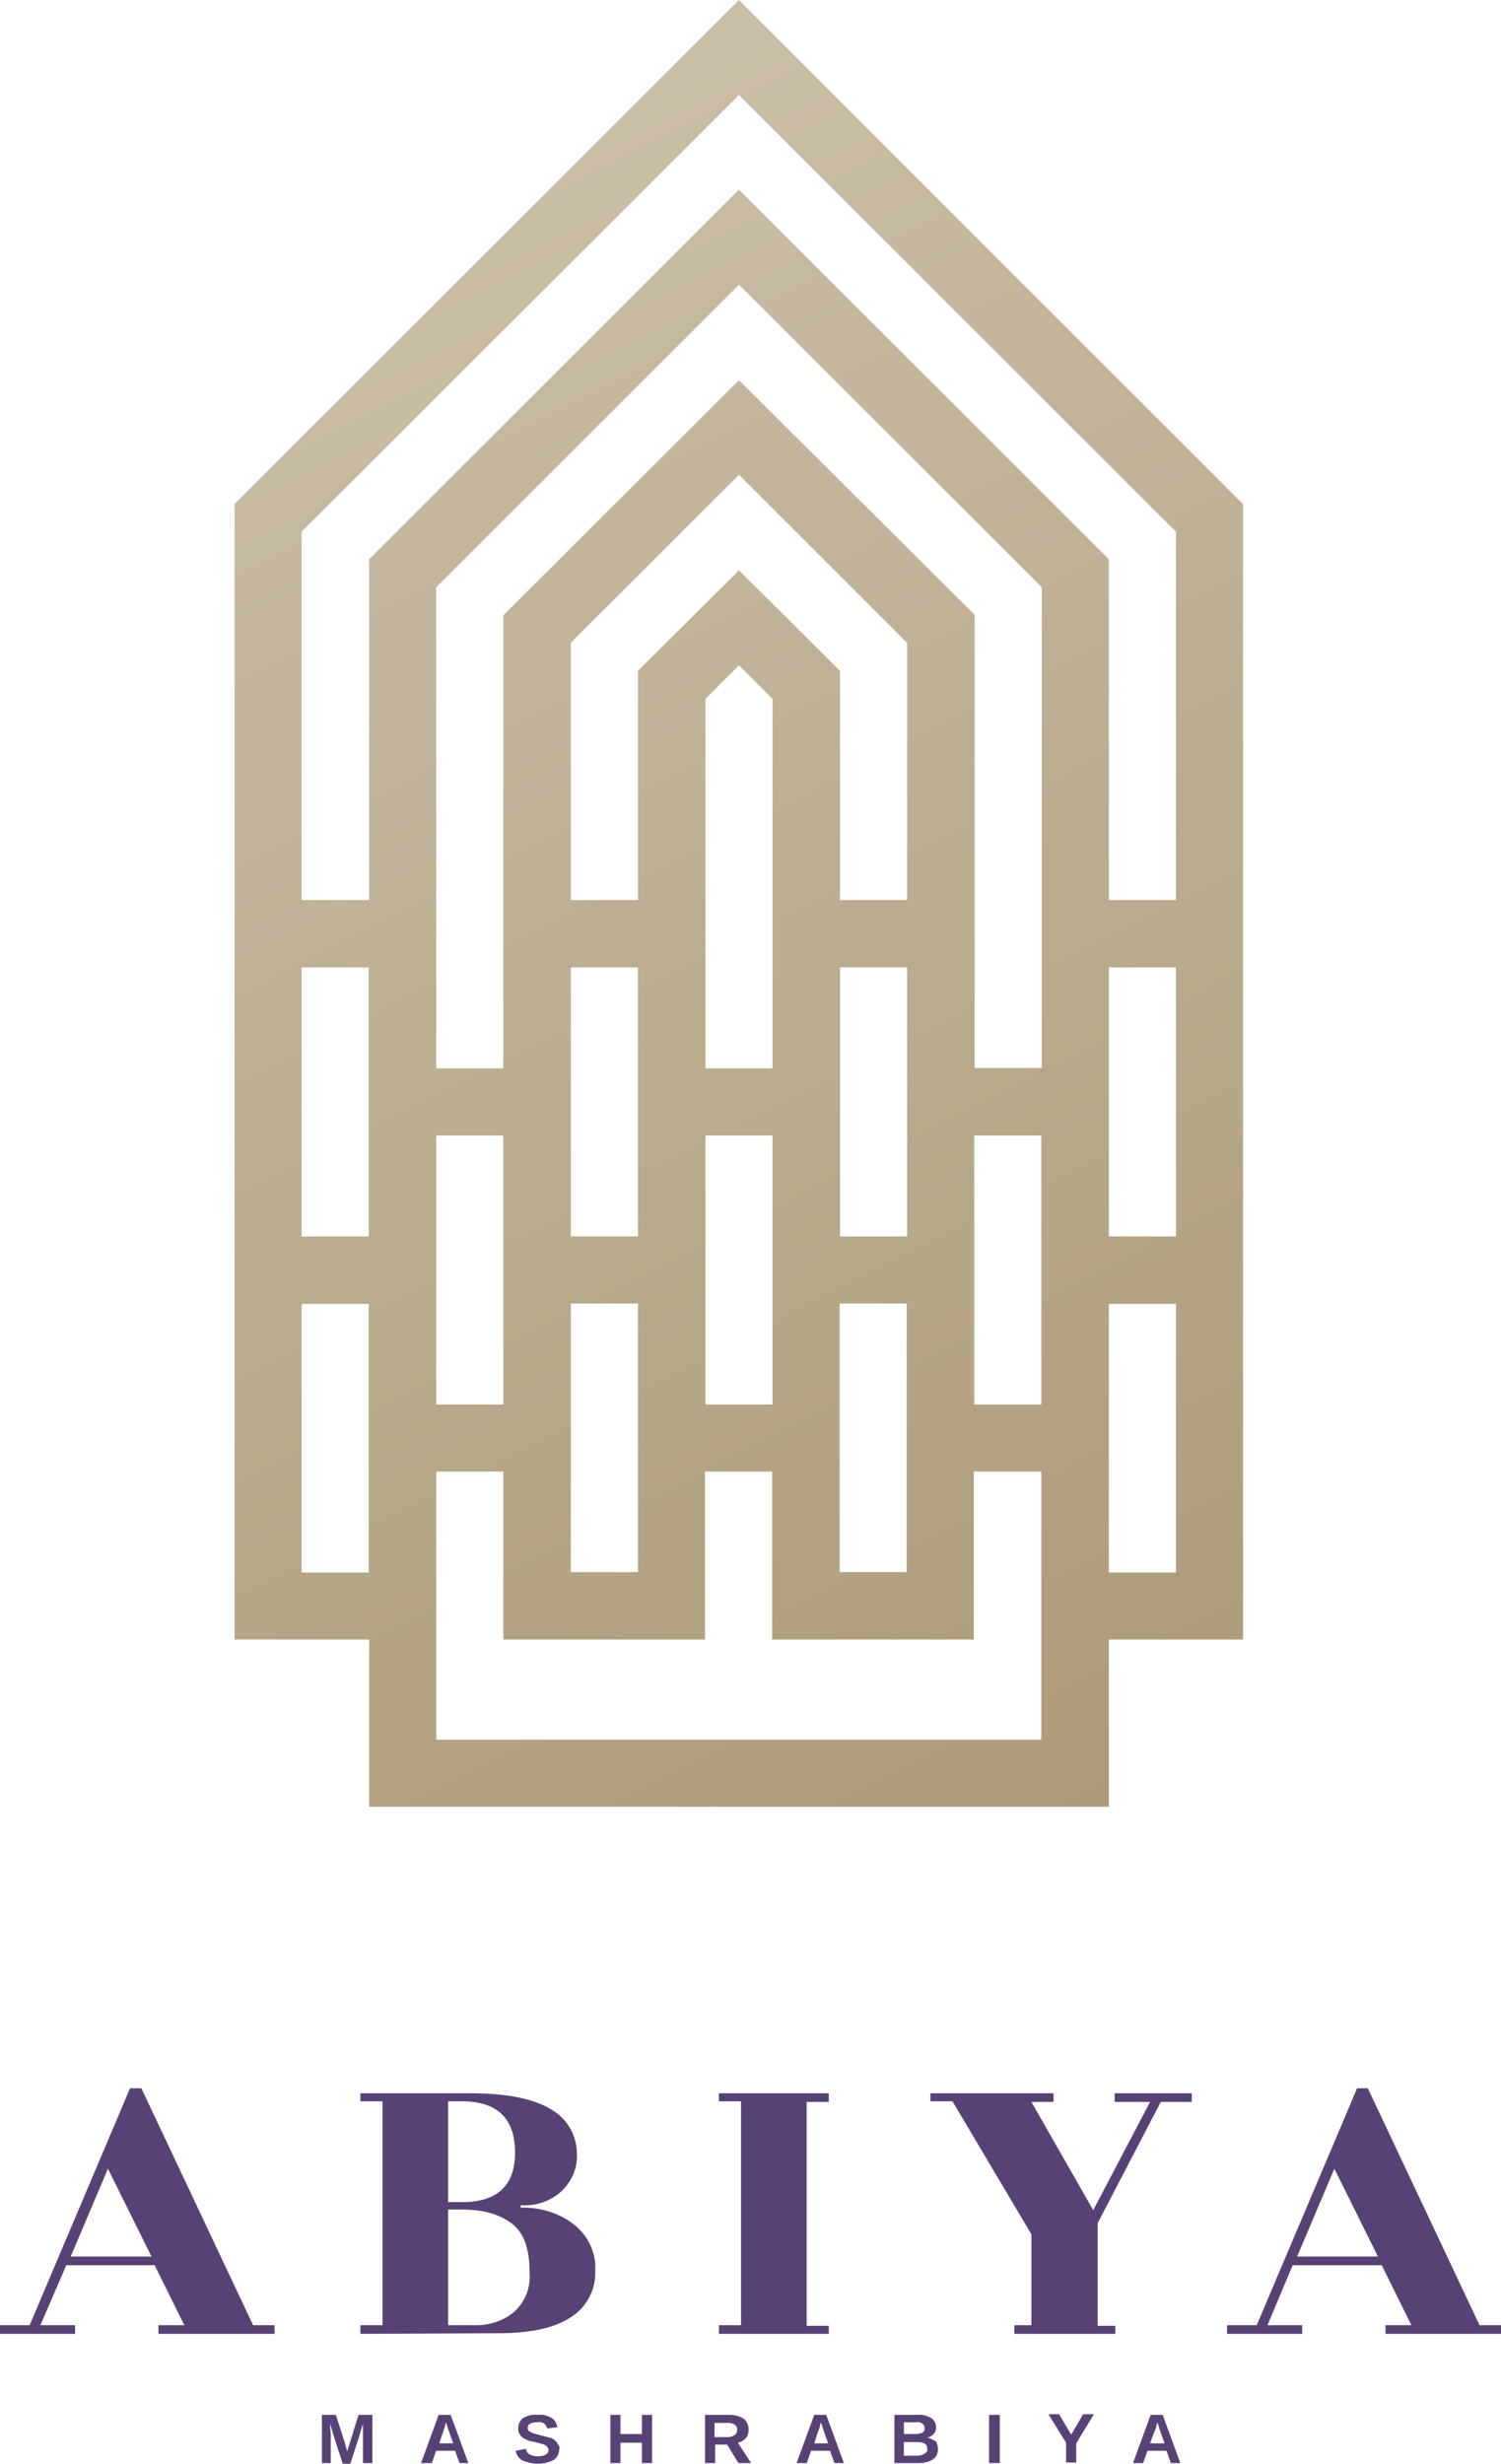 <svg width="128" height="210" viewBox="0 0 128 210" fill="none" xmlns="http://www.w3.org/2000/svg">
<g clip-path="url(#clip0_4002_10142)">
<path d="M23.415 198.191V198.929H13.511V198.191H15.717L13.188 193.077H5.652L3.445 198.191H6.405V198.929H0V198.191H2.53L11.088 178H12.057L21.584 198.191H23.415ZM6.029 192.339H12.918L9.204 184.853L6.029 192.339Z" fill="#574275"/>
<path d="M30.735 198.929V198.191H32.619V179.107H30.735V178.422H40.155C43.223 178.422 45.538 178.896 46.991 179.793C48.39 180.583 49.198 182.059 49.198 183.588C49.252 184.801 48.767 185.908 47.906 186.751C46.991 187.595 45.699 188.069 44.407 187.964V188.175C46.022 188.122 47.637 188.597 48.928 189.598C50.167 190.547 50.866 192.076 50.759 193.605C50.812 195.186 50.005 196.715 48.606 197.559C47.206 198.455 45.161 198.877 42.469 198.877L30.735 198.929ZM38.217 187.7H39.401C42.416 187.7 43.923 186.277 43.923 183.483C43.923 180.583 42.416 179.107 39.401 179.107H38.217V187.7ZM38.217 198.191H40.316C41.608 198.244 42.9 197.875 43.869 197.031C44.784 196.188 45.268 194.975 45.161 193.71C45.161 191.654 44.676 190.283 43.6 189.493C42.523 188.702 41.178 188.333 39.347 188.333H38.217V198.191Z" fill="#574275"/>
<path d="M70.674 198.929H61.309V198.191H63.193V179.107H61.309V178.422H70.674V179.16H68.79V198.244H70.674V198.929Z" fill="#574275"/>
<path d="M95.112 198.929H86.499V198.191H87.953V190.442L81.225 179.107H79.341V178.422H89.837V179.16H87.953L93.228 188.386L98.072 179.16H95.058V178.422H101.625V179.16H98.987L93.605 189.493V198.244H95.112V198.929Z" fill="#574275"/>
<path d="M128 198.191V198.929H118.15V198.191H120.357L117.827 193.077H110.237L108.084 198.191H111.045V198.929H104.639V198.191H107.169L115.727 178H116.643L126.17 198.191H128ZM110.614 192.339H117.504L113.79 184.853L110.614 192.339Z" fill="#574275"/>
<path d="M30.95 209.947V207.312C30.95 207.259 30.95 207.048 30.95 206.574C30.789 207.101 30.681 207.47 30.627 207.681L29.874 210H29.228L28.474 207.681L28.151 206.574C28.151 207.048 28.205 207.312 28.205 207.47V209.947H27.452V205.835H28.636L29.389 208.155L29.443 208.366L29.605 208.946L29.82 208.26L30.574 205.835H31.758V209.947H30.95Z" fill="#574275"/>
<path d="M39.186 209.947L38.809 208.893H37.194L36.817 209.947H35.902L37.41 205.835H38.432L39.939 209.947H39.186ZM38.002 206.468V206.521C38.002 206.626 37.948 206.679 37.948 206.784C37.948 206.89 37.733 207.364 37.463 208.26H38.648L38.217 207.048L38.109 206.679L38.002 206.468Z" fill="#574275"/>
<path d="M47.691 208.735C47.691 209.104 47.529 209.473 47.206 209.684C46.776 209.895 46.345 210 45.861 210C45.43 210 44.999 209.895 44.569 209.736C44.246 209.525 44.03 209.262 43.977 208.893L44.838 208.735C44.892 208.946 44.999 209.104 45.161 209.209C45.376 209.315 45.645 209.367 45.861 209.367C46.453 209.367 46.776 209.156 46.776 208.84C46.776 208.735 46.722 208.629 46.668 208.577C46.614 208.471 46.506 208.418 46.399 208.366L45.645 208.155C45.322 208.102 45.107 208.049 44.999 207.997C44.892 207.944 44.784 207.891 44.676 207.839C44.569 207.786 44.515 207.733 44.407 207.628C44.353 207.522 44.3 207.417 44.246 207.364C44.192 207.259 44.192 207.1 44.192 206.942C44.192 206.626 44.353 206.31 44.623 206.099C44.999 205.888 45.43 205.782 45.861 205.835C46.291 205.782 46.668 205.888 47.045 206.099C47.314 206.257 47.475 206.573 47.529 206.89L46.668 206.995C46.614 206.837 46.56 206.679 46.399 206.573C46.237 206.468 46.022 206.415 45.807 206.468C45.268 206.468 44.999 206.626 44.999 206.942C44.999 207.048 44.999 207.153 45.107 207.206C45.161 207.259 45.268 207.311 45.376 207.364C45.484 207.417 45.699 207.469 46.076 207.575C46.345 207.628 46.668 207.733 46.937 207.786C47.099 207.839 47.26 207.944 47.368 208.049C47.475 208.155 47.529 208.26 47.583 208.366C47.691 208.471 47.744 208.629 47.691 208.735Z" fill="#574275"/>
<path d="M54.742 209.947V208.208H52.912V209.947H52.05V205.835H52.912V207.47H54.742V205.835H55.603V209.947H54.742Z" fill="#574275"/>
<path d="M62.977 209.947L62.008 208.366H60.986V209.947H60.124V205.835H62.224C62.654 205.835 63.031 205.941 63.408 206.152C63.677 206.363 63.839 206.732 63.839 207.048C63.839 207.312 63.785 207.575 63.623 207.786C63.462 207.997 63.193 208.155 62.923 208.208L64.054 209.947H62.977ZM62.87 207.101C62.87 206.732 62.6 206.521 62.062 206.521H60.932V207.733H62.062C62.278 207.733 62.439 207.681 62.6 207.575C62.816 207.47 62.87 207.259 62.87 207.101Z" fill="#574275"/>
<path d="M71.159 209.947L70.782 208.893H69.168L68.791 209.947H67.929L69.437 205.835H70.459L71.966 209.947H71.159ZM69.975 206.468V206.521C69.975 206.626 69.921 206.679 69.921 206.784C69.921 206.89 69.706 207.364 69.437 208.26H70.621L70.19 207.048L70.082 206.679L69.975 206.468Z" fill="#574275"/>
<path d="M79.987 208.787C79.987 209.104 79.825 209.473 79.556 209.631C79.233 209.842 78.802 209.947 78.372 209.947H76.272V205.835H78.21C78.641 205.782 79.018 205.888 79.394 206.099C79.663 206.257 79.825 206.573 79.825 206.89C79.825 207.1 79.771 207.311 79.61 207.469C79.448 207.628 79.233 207.786 79.018 207.786C79.287 207.786 79.556 207.944 79.825 208.102C79.933 208.313 79.987 208.524 79.987 208.787ZM78.856 206.995C78.856 206.837 78.802 206.679 78.641 206.573C78.479 206.468 78.318 206.415 78.103 206.468H77.08V207.469H78.103C78.264 207.469 78.479 207.417 78.641 207.364C78.802 207.259 78.856 207.153 78.856 206.995ZM79.072 208.735C79.072 208.313 78.802 208.155 78.21 208.155H77.08V209.315H78.21C78.425 209.315 78.641 209.262 78.802 209.156C79.018 209.051 79.125 208.893 79.072 208.735Z" fill="#574275"/>
<path d="M84.346 209.947V205.835H85.261V209.947H84.346Z" fill="#574275"/>
<path d="M91.775 208.26V209.895H90.913V208.208L89.406 205.783H90.321L91.344 207.522L92.367 205.783H93.282L91.775 208.26Z" fill="#574275"/>
<path d="M99.849 209.947L99.472 208.893H97.857L97.48 209.947H96.619L98.126 205.835H99.149L100.656 209.947H99.849ZM98.665 206.468V206.521C98.665 206.626 98.611 206.679 98.611 206.784C98.611 206.89 98.395 207.364 98.073 208.26H99.311L98.88 207.048L98.772 206.679L98.665 206.468Z" fill="#574275"/>
</g>
<g clip-path="url(#clip1_4002_10142)">
<path d="M106 42.967L63.018 0L20 42.967V139.75H31.479V154H94.558V139.75H106.036V42.967H106ZM65.879 91.069H60.157V59.567L63.018 56.71L65.879 59.567V91.069ZM60.157 96.784H65.879V119.713H60.157V96.784ZM63.018 48.609L54.4 57.18V76.711H48.679V54.793L63.018 40.471L77.358 54.793V76.711H71.636V57.18L63.018 48.609ZM48.679 111.106H54.4V134H48.679V111.106ZM54.4 105.391H48.679V82.461H54.4V105.391ZM77.358 82.461V105.391H71.636V82.461H77.358ZM71.6 111.106H77.321V134H71.6V111.106ZM63.018 32.406L42.921 52.443V91.069H37.2V50.055L63.018 24.268L88.836 50.055V91.033H83.115V52.406L63.018 32.406ZM31.479 105.391H25.721V82.461H31.442V105.391H31.479ZM37.2 96.784H42.921V119.713H37.2V96.784ZM83.079 96.784H88.8V119.713H83.079V96.784ZM94.558 82.461H100.279V105.391H94.558V82.461ZM63.018 8.101L100.279 45.318V76.711H94.558V47.668L63.018 16.167L31.479 47.668V76.711H25.721V45.318L63.018 8.101ZM25.721 134.036V111.142H31.442V134.036H25.721ZM37.2 148.286V125.428H42.921V139.75H60.121V125.428H65.843V139.75H83.043V125.428H88.8V148.286H37.2ZM94.558 134.036V111.142H100.279V134.036H94.558Z" fill="url(#paint0_linear_4002_10142)"/>
</g>
<defs>
<linearGradient id="paint0_linear_4002_10142" x1="94.882" y1="153.834" x2="26.141" y2="18.762" gradientUnits="userSpaceOnUse">
<stop stop-color="#AC9B79"/>
<stop offset="1" stop-color="#CBBEA8"/>
</linearGradient>
<clipPath id="clip0_4002_10142">
<rect width="128" height="32" fill="white" transform="translate(0 178)"/>
</clipPath>
<clipPath id="clip1_4002_10142">
<rect width="86" height="154" fill="white" transform="translate(20)"/>
</clipPath>
</defs>
</svg>
